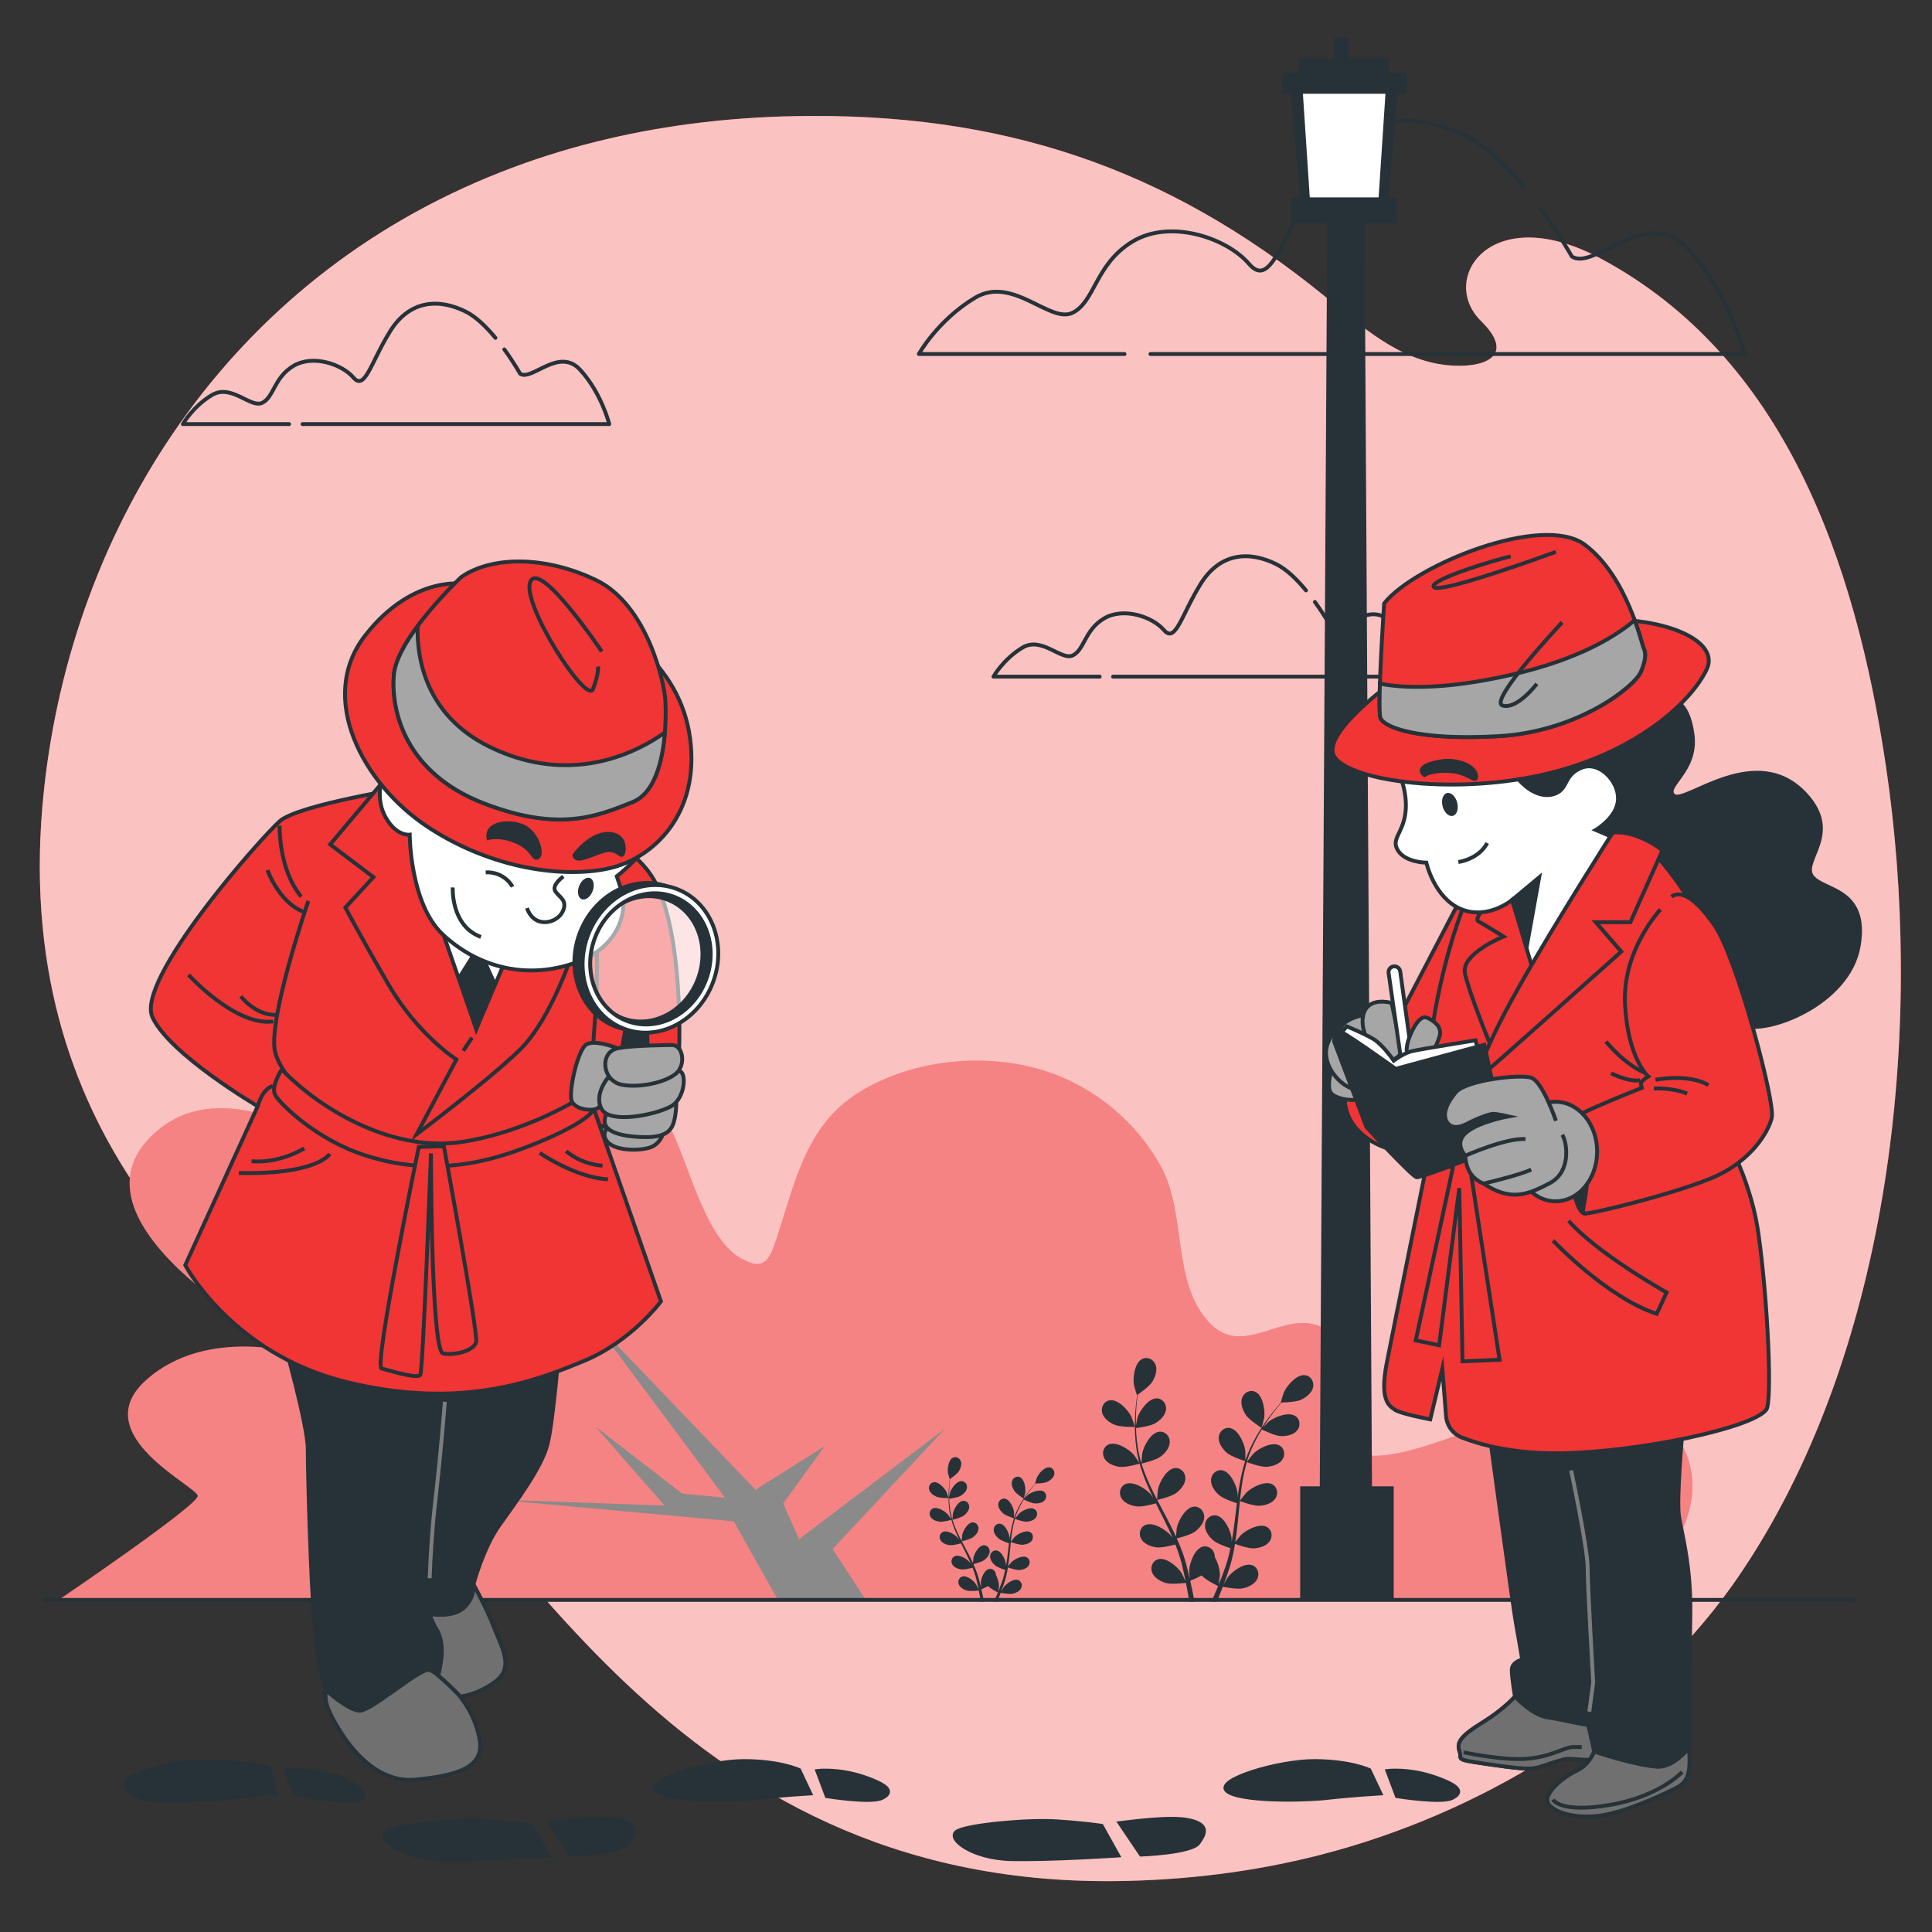 <?xml version="1.0" encoding="iso-8859-1"?>
<!-- Generator: Adobe Illustrator 27.3.1, SVG Export Plug-In . SVG Version: 6.00 Build 0)  -->
<svg version="1.1" xmlns="http://www.w3.org/2000/svg" xmlns:xlink="http://www.w3.org/1999/xlink" x="0px" y="0px"
	 viewBox="0 0 500 500" style="enable-background:new 0 0 500 500;" xml:space="preserve">
<rect x="0" y="0" width="500" height="500" fill="#333333" stroke="none"/>
<g id="Background_Simple">
	<g>
		<path style="fill:#F13434;" d="M453.674,402.277c-1.762,2.794-3.591,5.534-5.495,8.209c-25.368,35.6-66.675,59.349-106.485,69.554
			c-17.44,4.479-35.281,6.595-53.042,6.791c-116.491,1.238-156.72-96.763-193.566-122.721
			c-36.846-25.958-93.274-70.126-83.719-159.573c7.254-68.009,47.349-132.173,118.249-160c7.809-3.075,16-5.707,24.559-7.845
			c15.921-3.979,33.126-6.29,51.606-6.638c53.082-1.004,95.796,13.022,137.059,46.614c9.592,7.809,19.106,16.582,31.784,17.847
			c9.216,0.919,18.057-2.202,8.641-11.463c-11.067-10.885,2.563-31.372,30.982-16.152c47.463,25.421,65.888,78.08,73.827,131.344
			C497.818,263.625,490.165,344.417,453.674,402.277z"/>
		<path style="opacity:0.7;fill:#FFFFFF;" d="M453.674,402.277c-1.762,2.794-3.591,5.534-5.495,8.209
			c-25.368,35.6-66.675,59.349-106.485,69.554c-17.44,4.479-35.281,6.595-53.042,6.791
			c-116.491,1.238-156.72-96.763-193.566-122.721c-36.846-25.958-93.274-70.126-83.719-159.573
			c7.254-68.009,47.349-132.173,118.249-160c7.809-3.075,16-5.707,24.559-7.845c15.921-3.979,33.126-6.29,51.606-6.638
			c53.082-1.004,95.796,13.022,137.059,46.614c9.592,7.809,19.106,16.582,31.784,17.847c9.216,0.919,18.057-2.202,8.641-11.463
			c-11.067-10.885,2.563-31.372,30.982-16.152c47.463,25.421,65.888,78.08,73.827,131.344
			C497.818,263.625,490.165,344.417,453.674,402.277z"/>
	</g>
</g>
<g id="Bushes">
	<g>
		<path style="fill:#F13434;" d="M15.436,413.889c0,0,35.735-24.232,35.735-26.733c0-2.501-29.179-15.84-13.339-30.012
			c15.84-14.173,40.017-6.669,40.017-6.669s-65.027-33.347-37.516-57.524c27.511-24.177,80.033,30.846,80.033,30.846
			s-24.62-52.17,18.425-57.336c16.182-1.941,26.91,11.676,34.056,24.277c5.242,9.245,9.219,29.633,19.026,35.002
			c6.281,3.438,7.371,0.116,9.463-6.315c4.536-13.941,7.462-28.174,20.691-36.545c13.995-8.855,33.536-10.695,49.086-5.499
			c12.361,4.13,23.141,13.129,29.36,24.591c6.718,12.383,2.663,29.606,12.325,40.153c9.172,10.013,19.513-3.949,29.945,1.669
			c14.674,7.907-6.741,36.497,17.254,32.611c9.068-1.469,17.339-5.502,26.176-7.687c11.427-2.826,36.277-10.208,45.854,0.637
			c17.914,20.288-9.442,47.022-17.004,44.534H15.436z"/>
		<path style="opacity:0.39;fill:#FFFFFF;" d="M15.436,413.889c0,0,35.735-24.232,35.735-26.733c0-2.501-29.179-15.84-13.339-30.012
			c15.84-14.173,40.017-6.669,40.017-6.669s-65.027-33.347-37.516-57.524c27.511-24.177,80.033,30.846,80.033,30.846
			s-24.62-52.17,18.425-57.336c16.182-1.941,26.91,11.676,34.056,24.277c5.242,9.245,9.219,29.633,19.026,35.002
			c6.281,3.438,7.371,0.116,9.463-6.315c4.536-13.941,7.462-28.174,20.691-36.545c13.995-8.855,33.536-10.695,49.086-5.499
			c12.361,4.13,23.141,13.129,29.36,24.591c6.718,12.383,2.663,29.606,12.325,40.153c9.172,10.013,19.513-3.949,29.945,1.669
			c14.674,7.907-6.741,36.497,17.254,32.611c9.068-1.469,17.339-5.502,26.176-7.687c11.427-2.826,36.277-10.208,45.854,0.637
			c17.914,20.288-9.442,47.022-17.004,44.534H15.436z"/>
		<polygon style="fill:#8A8A8A;" points="189.887,393.724 201.233,413.888 223.968,413.888 215.487,400.892 244.67,369.66 
			206.783,398.332 202.687,389.116 213.439,374.268 195.519,385.532 153.299,341.501 187.603,387.58 176.575,386.556 
			154.048,369.148 171.967,389.628 128.448,388.092 		"/>
	</g>
</g>
<g id="Floor">
	<line style="fill:none;stroke:#263238;stroke-miterlimit:10;" x1="480.113" y1="414.051" x2="10.915" y2="414.051"/>
</g>
<g id="Clouds">
	<g>
		<path style="fill:none;stroke:#263238;stroke-linecap:round;stroke-linejoin:round;stroke-miterlimit:10;" d="M297.733,91.62
			h153.73c0,0-3.885-15.54-14.569-27.195c-10.684-11.655-24.281,5.827-30.109,1.942c0,0-3.14-5.606-7.91-12.186"/>
		<path style="fill:none;stroke:#263238;stroke-linecap:round;stroke-linejoin:round;stroke-miterlimit:10;" d="M394.409,48.397
			c-4.435-5.369-9.627-10.514-14.819-13.11c-13.598-6.799-28.166-5.827-37.879,9.713C332,60.54,329.086,75.109,323.258,68.31
			c-5.827-6.799-20.396-11.655-30.109-5.827c-9.712,5.827-9.712,15.54-15.54,18.454c-5.827,2.914-15.54-9.712-25.252-3.885
			S237.789,91.62,237.789,91.62h53.234"/>
	</g>
	<g>
		<path style="fill:none;stroke:#263238;stroke-linecap:round;stroke-linejoin:round;stroke-miterlimit:10;" d="M78.288,109.756
			h79.391c0,0-2.006-8.025-7.524-14.044c-5.517-6.019-12.54,3.009-15.549,1.003c0,0-1.621-2.895-4.085-6.293"/>
		<path style="fill:none;stroke:#263238;stroke-linecap:round;stroke-linejoin:round;stroke-miterlimit:10;" d="M128.214,87.435
			c-2.29-2.772-4.972-5.43-7.653-6.77c-7.022-3.511-14.546-3.009-19.562,5.016c-5.016,8.025-6.521,15.549-9.53,12.038
			c-3.01-3.511-10.533-6.019-15.549-3.009c-5.016,3.009-5.016,8.025-8.025,9.53c-3.009,1.505-8.025-5.016-13.041-2.006
			s-7.524,7.524-7.524,7.524h27.492"/>
	</g>
	<g>
		<path style="fill:none;stroke:#263238;stroke-linecap:round;stroke-linejoin:round;stroke-miterlimit:10;" d="M288.063,175.118
			h79.391c0,0-2.006-8.025-7.524-14.044c-5.518-6.019-12.54,3.009-15.549,1.003c0,0-1.621-2.895-4.085-6.293"/>
		<path style="fill:none;stroke:#263238;stroke-linecap:round;stroke-linejoin:round;stroke-miterlimit:10;" d="M337.99,152.797
			c-2.29-2.773-4.971-5.43-7.653-6.77c-7.022-3.511-14.546-3.009-19.562,5.016c-5.016,8.025-6.521,15.549-9.53,12.038
			c-3.009-3.511-10.533-6.019-15.549-3.009c-5.016,3.009-5.016,8.025-8.025,9.53c-3.009,1.505-8.025-5.016-13.041-2.006
			c-5.016,3.009-7.524,7.524-7.524,7.524h27.492"/>
	</g>
</g>
<g id="Lamp">
	<g>
		<polygon style="fill:#263238;" points="355.192,405.53 341.436,405.53 343.5,56.331 353.129,56.331 		"/>
		<polygon style="fill:#263238;" points="359.046,54.64 336.703,54.64 333.91,21.824 361.839,21.824 		"/>
		<polygon style="fill:#FFFFFF;" points="356.549,54.64 339.199,54.64 337.031,21.824 358.718,21.824 		"/>
		<rect x="331.721" y="18.799" style="fill:#263238;" width="32.469" height="5.472"/>
		<rect x="334.275" y="51.081" style="fill:#263238;" width="27.361" height="6.754"/>
		<rect x="336.099" y="15.151" style="fill:#263238;" width="23.348" height="3.648"/>
		<rect x="345.251" y="9.71" style="fill:#263238;" width="4.013" height="5.472"/>
		<rect x="336.484" y="384.66" style="fill:#263238;" width="24.21" height="29.39"/>
	</g>
</g>
<g id="Trees">
	<g>
		<path style="fill:#263238;" d="M288.398,368.707c1.54,0.672,5.304,0.587,5.307,0.587c0.039-0.001-0.809-2.465-0.881-2.614
			c-0.826-1.728-3.438-4.581-5.564-4.294c-1.531,0.207-2.383,1.74-2.037,3.181C285.576,367.04,287.087,368.134,288.398,368.707z"/>
		<path style="fill:#263238;" d="M289.697,379.612c1.597,0.233,4.957-0.741,5.224-0.82c0.531,1.881,1.227,3.768,2.038,5.639
			c0.462,1.07,0.961,2.133,1.474,3.193c-0.306-0.449-0.584-0.848-0.629-0.9c-1.253-1.449-4.526-3.511-6.5-2.672
			c-1.423,0.604-1.839,2.307-1.125,3.606c0.729,1.327,2.476,1.983,3.891,2.189c1.437,0.21,4.318-0.564,5.078-0.779
			c0.201,0.405,0.398,0.811,0.601,1.214c0.973,1.938,1.952,3.866,2.855,5.788c0.318,0.677,0.607,1.355,0.898,2.033
			c-0.273-0.399-0.506-0.732-0.547-0.779c-1.253-1.448-4.526-3.51-6.5-2.672c-1.423,0.604-1.839,2.307-1.125,3.606
			c0.73,1.327,2.475,1.983,3.891,2.189c1.371,0.2,4.037-0.49,4.941-0.741c0.277,0.703,0.557,1.407,0.794,2.1
			c0.151,0.478,0.33,0.927,0.455,1.414c0.134,0.481,0.267,0.956,0.398,1.428c0.22,0.916,0.452,1.86,0.644,2.76
			c0.138,0.625,0.259,1.222,0.382,1.824c-0.309-0.678-0.942-1.991-1.008-2.095c-1.019-1.622-3.942-4.155-6.021-3.626
			c-1.497,0.382-2.167,2.002-1.658,3.394c0.52,1.422,2.146,2.335,3.514,2.754c1.506,0.46,4.841,0.04,5.258-0.016
			c0.2,0.996,0.385,1.967,0.545,2.887c0.12,0.68,0.229,1.334,0.329,1.962h1.336c-0.126-0.699-0.264-1.43-0.416-2.196
			c-0.199-1.013-0.431-2.091-0.681-3.195c0.251-0.1,1.673-0.675,2.933-1.379c1.098,1.189,3.911,2.58,4.275,2.757
			c-0.383,0.941-0.764,1.853-1.138,2.708c-0.197,0.453-0.388,0.88-0.579,1.305h1.412c0.112-0.269,0.223-0.531,0.337-0.811
			c0.393-0.954,0.794-1.982,1.195-3.041c0.403,0.084,3.705,0.755,5.243,0.408c1.395-0.315,3.085-1.105,3.71-2.484
			c0.611-1.35,0.064-3.016-1.401-3.508c-2.033-0.683-5.137,1.626-6.274,3.167c-0.067,0.091-0.685,1.159-1.063,1.839
			c0.162-0.433,0.323-0.853,0.484-1.301c0.325-0.884,0.622-1.777,0.946-2.735c0.14-0.469,0.282-0.942,0.425-1.42
			c0.152-0.471,0.252-0.988,0.382-1.486c0.277-1.161,0.5-2.351,0.699-3.555c0.775,0.282,3.542,1.245,4.976,1.144
			c1.427-0.1,3.217-0.624,4.043-1.893c0.809-1.242,0.52-2.972-0.853-3.68c-1.906-0.983-5.324,0.829-6.682,2.181
			c-0.085,0.084-0.95,1.163-1.413,1.765c0.114-0.724,0.231-1.447,0.322-2.184c0.264-2.127,0.465-4.288,0.675-6.442
			c0.064-0.66,0.136-1.317,0.205-1.975c0.275,0.104,3.539,1.319,5.145,1.206c1.427-0.1,3.217-0.624,4.043-1.893
			c0.809-1.242,0.521-2.972-0.853-3.68c-1.906-0.983-5.324,0.829-6.681,2.18c-0.102,0.102-1.345,1.656-1.642,2.067
			c0.153-1.449,0.319-2.891,0.541-4.307c0.302-1.953,0.708-3.853,1.236-5.664c0.128,0.049,3.529,1.332,5.174,1.217
			c1.427-0.1,3.217-0.625,4.044-1.893c0.809-1.242,0.521-2.971-0.853-3.68c-1.907-0.983-5.324,0.829-6.681,2.18
			c-0.106,0.106-1.442,1.779-1.663,2.1c0.032-0.107,0.053-0.223,0.086-0.33c0.589-1.927,1.401-3.719,2.244-5.36
			c0.488-0.954,1.008-1.84,1.533-2.689c0.609,0.304,3.408,1.663,4.899,1.723c1.43,0.057,3.266-0.268,4.227-1.438
			c0.941-1.146,0.844-2.896-0.443-3.751c-1.787-1.187-5.383,0.24-6.881,1.433c-0.081,0.065-0.836,0.817-1.378,1.372
			c0.243-0.38,0.486-0.777,0.726-1.136c0.897-1.351,1.802-2.533,2.612-3.574c0.465-0.588,0.897-1.11,1.307-1.595
			c0.753-0.013,3.788-0.105,5.115-0.728c1.294-0.608,2.776-1.742,3.089-3.224c0.306-1.451-0.586-2.96-2.122-3.125
			c-2.132-0.23-4.667,2.693-5.446,4.443c-0.067,0.151-0.849,2.637-0.81,2.637c0,0,0.037,0,0.046-0.001
			c-0.404,0.458-0.831,0.954-1.287,1.506c-0.834,1.025-1.767,2.19-2.697,3.527c-0.933,1.334-1.909,2.809-2.797,4.456
			c-0.892,1.65-1.746,3.43-2.389,5.379c-0.007,0.022-0.012,0.046-0.019,0.068c0.011-0.628-0.017-2.386-0.034-2.521
			c-0.246-1.899-1.838-5.425-3.948-5.815c-1.519-0.28-2.806,0.91-2.927,2.388c-0.123,1.509,0.971,3.019,2.038,3.973
			c1.203,1.075,4.543,2.116,4.809,2.198c-0.595,1.861-1.055,3.819-1.411,5.827c-0.205,1.148-0.375,2.31-0.532,3.477
			c-0.008-0.544-0.019-1.03-0.028-1.097c-0.246-1.9-1.838-5.425-3.948-5.815c-1.52-0.281-2.806,0.91-2.927,2.387
			c-0.124,1.509,0.97,3.02,2.037,3.973c1.083,0.967,3.912,1.912,4.664,2.152c-0.055,0.448-0.115,0.896-0.169,1.344
			c-0.257,2.153-0.504,4.302-0.812,6.402c-0.108,0.74-0.241,1.465-0.372,2.191c-0.008-0.482-0.018-0.889-0.026-0.951
			c-0.246-1.9-1.838-5.425-3.947-5.815c-1.52-0.281-2.807,0.91-2.928,2.388c-0.124,1.509,0.971,3.02,2.038,3.972
			c1.033,0.923,3.637,1.818,4.529,2.108c-0.156,0.74-0.312,1.48-0.497,2.19c-0.138,0.482-0.236,0.954-0.401,1.431
			c-0.153,0.474-0.305,0.945-0.455,1.41c-0.323,0.886-0.649,1.802-0.985,2.658c-0.229,0.597-0.459,1.162-0.688,1.732
			c0.116-0.736,0.313-2.181,0.316-2.303c0.029-1.272-0.422-3.341-1.322-4.795c0.005-0.188-0.005-0.375-0.035-0.561
			c-0.235-1.464-1.611-2.551-3.104-2.153c-2.073,0.552-3.387,4.19-3.485,6.103c-0.006,0.113,0.068,1.344,0.127,2.12
			c-0.105-0.451-0.2-0.89-0.314-1.353c-0.217-0.917-0.462-1.825-0.72-2.804c-0.142-0.468-0.285-0.94-0.429-1.418
			c-0.133-0.476-0.334-0.963-0.501-1.449c-0.41-1.121-0.88-2.237-1.378-3.351c0.803-0.192,3.642-0.916,4.781-1.791
			c1.135-0.871,2.339-2.296,2.328-3.81c-0.011-1.483-1.205-2.766-2.741-2.599c-2.132,0.231-3.983,3.629-4.37,5.505
			c-0.024,0.117-0.15,1.494-0.205,2.252c-0.304-0.667-0.605-1.334-0.936-1.999c-0.953-1.92-1.977-3.833-2.991-5.746
			c-0.311-0.586-0.613-1.173-0.919-1.76c0.286-0.066,3.68-0.853,4.957-1.833c1.135-0.871,2.339-2.296,2.328-3.81
			c-0.011-1.482-1.205-2.766-2.741-2.599c-2.133,0.232-3.983,3.628-4.37,5.504c-0.029,0.141-0.208,2.123-0.229,2.629
			c-0.672-1.293-1.329-2.587-1.925-3.89c-0.825-1.796-1.535-3.604-2.094-5.406c0.134-0.03,3.678-0.836,4.987-1.84
			c1.135-0.871,2.339-2.296,2.328-3.81c-0.01-1.483-1.205-2.766-2.741-2.599c-2.132,0.231-3.983,3.629-4.37,5.504
			c-0.03,0.147-0.222,2.28-0.229,2.668c-0.033-0.107-0.079-0.214-0.111-0.322c-0.571-1.932-0.883-3.875-1.085-5.709
			c-0.12-1.065-0.174-2.09-0.205-3.088c0.676-0.082,3.76-0.493,5.036-1.266c1.224-0.741,2.577-2.025,2.732-3.531
			c0.152-1.475-0.894-2.882-2.439-2.884c-2.145-0.004-4.357,3.169-4.948,4.991c-0.032,0.099-0.247,1.142-0.393,1.905
			c-0.007-0.451-0.023-0.916-0.021-1.348c0.003-1.622,0.105-3.107,0.207-4.422c0.064-0.747,0.136-1.421,0.211-2.051
			c0.621-0.427,3.101-2.178,3.864-3.43c0.745-1.222,1.354-2.984,0.798-4.393c-0.544-1.379-2.121-2.145-3.494-1.436
			c-1.906,0.985-2.407,4.821-2.092,6.71c0.028,0.163,0.747,2.667,0.78,2.646c0,0,0.03-0.021,0.037-0.026
			c-0.084,0.605-0.167,1.255-0.243,1.966c-0.131,1.315-0.266,2.802-0.304,4.43c-0.042,1.627-0.043,3.396,0.125,5.26
			c0.166,1.868,0.435,3.824,0.974,5.804c0.006,0.022,0.015,0.045,0.022,0.067c-0.337-0.53-1.331-1.981-1.42-2.084
			c-1.253-1.449-4.526-3.51-6.5-2.672c-1.422,0.604-1.839,2.307-1.125,3.606C286.536,378.75,288.282,379.406,289.697,379.612z"/>
		<path style="fill:#263238;" d="M326.479,369.535c0.033,0.021,0.685-2.502,0.708-2.666c0.264-1.897-0.341-5.718-2.272-6.651
			c-1.391-0.672-2.947,0.136-3.454,1.53c-0.518,1.422,0.138,3.168,0.916,4.369C323.289,367.528,326.477,369.533,326.479,369.535z"/>
	</g>
	<g>
		<path style="fill:#263238;" d="M242.337,387.342c0.913,0.399,3.146,0.348,3.147,0.348c0.023-0.001-0.48-1.462-0.522-1.55
			c-0.49-1.025-2.039-2.717-3.299-2.547c-0.908,0.123-1.413,1.032-1.208,1.887C240.664,386.353,241.56,387.002,242.337,387.342z"/>
		<path style="fill:#263238;" d="M243.108,393.809c0.947,0.138,2.939-0.44,3.098-0.486c0.315,1.115,0.728,2.234,1.208,3.344
			c0.274,0.635,0.57,1.265,0.874,1.894c-0.182-0.266-0.346-0.503-0.373-0.534c-0.743-0.859-2.684-2.082-3.855-1.585
			c-0.844,0.358-1.091,1.368-0.667,2.138c0.432,0.787,1.468,1.176,2.307,1.298c0.852,0.124,2.56-0.334,3.011-0.462
			c0.119,0.24,0.236,0.481,0.356,0.72c0.577,1.149,1.158,2.293,1.693,3.432c0.189,0.401,0.36,0.804,0.533,1.206
			c-0.162-0.236-0.3-0.434-0.324-0.462c-0.743-0.859-2.684-2.082-3.855-1.585c-0.844,0.358-1.091,1.368-0.667,2.139
			c0.433,0.787,1.468,1.176,2.308,1.298c0.813,0.119,2.394-0.29,2.93-0.439c0.165,0.417,0.33,0.834,0.471,1.246
			c0.09,0.283,0.196,0.549,0.27,0.839c0.08,0.285,0.158,0.567,0.236,0.846c0.13,0.543,0.268,1.103,0.382,1.637
			c0.082,0.37,0.153,0.725,0.226,1.082c-0.183-0.402-0.559-1.181-0.598-1.243c-0.604-0.962-2.338-2.464-3.57-2.15
			c-0.888,0.226-1.285,1.187-0.983,2.013c0.308,0.843,1.273,1.385,2.084,1.633c0.893,0.273,2.871,0.024,3.118-0.009
			c0.118,0.591,0.228,1.167,0.323,1.712c0.071,0.404,0.136,0.791,0.195,1.164h0.792c-0.075-0.415-0.156-0.848-0.247-1.302
			c-0.118-0.6-0.256-1.24-0.404-1.895c0.149-0.059,0.992-0.4,1.74-0.818c0.651,0.705,2.319,1.53,2.535,1.635
			c-0.227,0.558-0.453,1.099-0.675,1.606c-0.117,0.269-0.23,0.522-0.343,0.774h0.838c0.067-0.159,0.132-0.315,0.2-0.481
			c0.233-0.566,0.471-1.175,0.709-1.803c0.239,0.05,2.197,0.448,3.109,0.242c0.827-0.187,1.83-0.655,2.2-1.473
			c0.363-0.801,0.038-1.789-0.831-2.08c-1.206-0.405-3.046,0.964-3.72,1.878c-0.04,0.054-0.406,0.687-0.631,1.09
			c0.096-0.257,0.192-0.506,0.287-0.772c0.193-0.524,0.369-1.054,0.561-1.622c0.083-0.278,0.167-0.559,0.252-0.842
			c0.09-0.279,0.15-0.586,0.227-0.881c0.164-0.689,0.297-1.394,0.414-2.108c0.46,0.167,2.101,0.738,2.951,0.678
			c0.846-0.059,1.908-0.37,2.398-1.123c0.48-0.737,0.309-1.762-0.506-2.182c-1.13-0.583-3.157,0.492-3.962,1.293
			c-0.05,0.05-0.563,0.69-0.838,1.047c0.067-0.43,0.137-0.858,0.191-1.295c0.157-1.261,0.276-2.543,0.401-3.82
			c0.038-0.391,0.08-0.781,0.121-1.171c0.163,0.061,2.099,0.782,3.051,0.715c0.846-0.059,1.908-0.37,2.398-1.123
			c0.48-0.737,0.309-1.762-0.506-2.182c-1.13-0.583-3.157,0.492-3.962,1.293c-0.06,0.06-0.797,0.982-0.974,1.226
			c0.091-0.859,0.189-1.715,0.321-2.554c0.179-1.158,0.42-2.285,0.733-3.359c0.076,0.029,2.093,0.79,3.068,0.722
			c0.846-0.059,1.908-0.37,2.398-1.123c0.48-0.737,0.309-1.762-0.506-2.182c-1.131-0.583-3.157,0.492-3.962,1.293
			c-0.063,0.063-0.855,1.055-0.986,1.245c0.019-0.064,0.031-0.132,0.051-0.195c0.349-1.143,0.831-2.206,1.331-3.179
			c0.289-0.566,0.598-1.091,0.909-1.595c0.361,0.18,2.021,0.986,2.905,1.022c0.848,0.034,1.937-0.159,2.507-0.853
			c0.558-0.68,0.5-1.718-0.263-2.225c-1.06-0.704-3.192,0.142-4.08,0.85c-0.048,0.038-0.496,0.484-0.817,0.813
			c0.144-0.225,0.288-0.461,0.43-0.673c0.532-0.801,1.069-1.502,1.549-2.119c0.276-0.349,0.532-0.658,0.775-0.946
			c0.446-0.008,2.246-0.062,3.033-0.432c0.768-0.361,1.646-1.033,1.832-1.912c0.182-0.86-0.348-1.755-1.259-1.853
			c-1.265-0.136-2.768,1.597-3.23,2.634c-0.04,0.09-0.503,1.564-0.48,1.564c0,0,0.022,0,0.027,0
			c-0.24,0.272-0.493,0.566-0.763,0.893c-0.495,0.608-1.048,1.299-1.599,2.092c-0.553,0.791-1.132,1.666-1.659,2.642
			c-0.529,0.978-1.035,2.034-1.417,3.19c-0.004,0.013-0.007,0.027-0.011,0.04c0.007-0.373-0.01-1.415-0.02-1.495
			c-0.146-1.126-1.09-3.217-2.341-3.449c-0.901-0.166-1.664,0.54-1.736,1.416c-0.073,0.895,0.576,1.791,1.208,2.356
			c0.714,0.637,2.694,1.255,2.852,1.303c-0.353,1.104-0.625,2.265-0.837,3.455c-0.121,0.681-0.223,1.37-0.315,2.062
			c-0.005-0.322-0.011-0.611-0.017-0.651c-0.146-1.127-1.09-3.217-2.341-3.448c-0.901-0.167-1.664,0.539-1.736,1.416
			c-0.073,0.895,0.576,1.791,1.208,2.356c0.642,0.573,2.32,1.134,2.766,1.276c-0.033,0.266-0.068,0.531-0.1,0.797
			c-0.153,1.276-0.299,2.551-0.482,3.797c-0.064,0.439-0.143,0.869-0.221,1.299c-0.005-0.286-0.011-0.527-0.015-0.564
			c-0.146-1.127-1.09-3.217-2.341-3.448c-0.901-0.167-1.665,0.539-1.736,1.416c-0.073,0.895,0.576,1.791,1.208,2.356
			c0.613,0.547,2.157,1.078,2.686,1.25c-0.093,0.439-0.185,0.878-0.295,1.299c-0.081,0.286-0.14,0.566-0.238,0.849
			c-0.091,0.281-0.181,0.56-0.27,0.836c-0.191,0.525-0.385,1.068-0.584,1.576c-0.136,0.354-0.272,0.689-0.408,1.027
			c0.069-0.436,0.185-1.293,0.187-1.366c0.017-0.754-0.251-1.981-0.784-2.843c0.003-0.111-0.003-0.222-0.021-0.333
			c-0.139-0.868-0.955-1.513-1.841-1.277c-1.229,0.327-2.009,2.485-2.067,3.619c-0.003,0.067,0.04,0.797,0.076,1.257
			c-0.062-0.267-0.119-0.528-0.186-0.802c-0.129-0.544-0.274-1.082-0.427-1.663c-0.084-0.277-0.169-0.558-0.254-0.841
			c-0.079-0.282-0.198-0.571-0.297-0.86c-0.243-0.665-0.522-1.327-0.817-1.987c0.476-0.114,2.16-0.543,2.836-1.062
			c0.673-0.516,1.387-1.362,1.381-2.259c-0.006-0.879-0.715-1.64-1.626-1.541c-1.265,0.137-2.362,2.152-2.592,3.264
			c-0.014,0.069-0.089,0.886-0.122,1.335c-0.181-0.395-0.359-0.791-0.555-1.186c-0.565-1.138-1.172-2.273-1.774-3.407
			c-0.184-0.348-0.364-0.696-0.545-1.044c0.17-0.039,2.182-0.506,2.939-1.087c0.673-0.516,1.387-1.361,1.38-2.259
			c-0.006-0.879-0.715-1.64-1.626-1.541c-1.265,0.137-2.362,2.152-2.592,3.264c-0.017,0.084-0.123,1.259-0.136,1.559
			c-0.398-0.767-0.788-1.534-1.142-2.307c-0.489-1.065-0.91-2.137-1.242-3.206c0.079-0.018,2.181-0.496,2.957-1.091
			c0.673-0.516,1.387-1.361,1.38-2.259c-0.006-0.879-0.714-1.64-1.626-1.541c-1.264,0.137-2.362,2.152-2.591,3.264
			c-0.018,0.087-0.132,1.352-0.136,1.582c-0.02-0.063-0.047-0.127-0.066-0.191c-0.339-1.146-0.524-2.298-0.643-3.386
			c-0.071-0.632-0.103-1.239-0.122-1.831c0.401-0.049,2.229-0.292,2.987-0.751c0.726-0.44,1.528-1.201,1.62-2.094
			c0.09-0.875-0.53-1.709-1.447-1.71c-1.272-0.003-2.584,1.879-2.934,2.96c-0.019,0.059-0.147,0.677-0.233,1.129
			c-0.004-0.267-0.014-0.543-0.012-0.799c0.002-0.962,0.063-1.843,0.123-2.622c0.038-0.443,0.081-0.843,0.125-1.216
			c0.368-0.253,1.839-1.292,2.292-2.034c0.442-0.724,0.803-1.77,0.473-2.605c-0.323-0.818-1.258-1.272-2.072-0.852
			c-1.13,0.584-1.427,2.859-1.241,3.979c0.016,0.097,0.443,1.582,0.463,1.569c0,0,0.018-0.012,0.022-0.015
			c-0.05,0.359-0.099,0.744-0.144,1.166c-0.078,0.78-0.158,1.661-0.18,2.627c-0.025,0.965-0.025,2.014,0.074,3.119
			c0.098,1.108,0.258,2.268,0.578,3.442c0.004,0.013,0.009,0.027,0.013,0.04c-0.2-0.315-0.789-1.175-0.842-1.236
			c-0.743-0.859-2.684-2.082-3.855-1.585c-0.844,0.358-1.091,1.368-0.667,2.139C241.233,393.297,242.268,393.686,243.108,393.809z"
			/>
		<path style="fill:#263238;" d="M264.92,387.833c0.02,0.012,0.406-1.484,0.42-1.581c0.156-1.125-0.202-3.391-1.348-3.944
			c-0.825-0.399-1.747,0.081-2.048,0.907c-0.307,0.844,0.082,1.879,0.543,2.591C263.029,386.642,264.919,387.832,264.92,387.833z"/>
	</g>
</g>
<g id="Footprints">
	<g>
		<g>
			<path style="fill:#263238;stroke:#263238;stroke-miterlimit:10;" d="M69.685,457.393c0,0-14.469-2.793-24.25-0.931
				c-9.782,1.862-15.08,4.422-12.023,6.982c3.057,2.56,6.725,3.026,19.359,2.327c12.634-0.698,15.284-1.862,16.914-1.629
				c1.63,0.233,1.63,0.233,1.63,0.233L69.685,457.393z"/>
			<path style="fill:#263238;stroke:#263238;stroke-miterlimit:10;" d="M73.964,457.859l2.038,6.284c0,0,9.782,2.095,15.08,1.862
				c5.298-0.233,2.445-3.259-1.426-5.353C85.783,458.557,73.964,457.859,73.964,457.859z"/>
			<path style="fill:#263238;stroke:#263238;stroke-miterlimit:10;" d="M137.544,472.522c0,0-4.279-0.698-11.819-1.164
				c-7.54-0.466-22.416,0.931-25.473,2.56c-3.057,1.629,3.464,6.982,13.857,7.215c10.393,0.233,27.714-0.931,27.714-0.931
				L137.544,472.522z"/>
			<path style="fill:#263238;stroke:#263238;stroke-miterlimit:10;" d="M142.231,471.823l5.502,8.146c0,0,13.042-0.466,14.876-3.026
				c1.834-2.56,2.649-4.655-2.242-5.819C155.477,469.961,144.473,471.591,142.231,471.823z"/>
			<path style="fill:#263238;stroke:#263238;stroke-miterlimit:10;" d="M206.83,458.091l2.853,6.051c0,0-7.744,0.465-13.857,1.164
				c-6.113,0.698-22.824,0.931-25.88-1.862c-3.057-2.793,13.246-7.681,22.62-7.681C201.939,455.764,206.83,458.091,206.83,458.091z"
				/>
			<path style="fill:#263238;stroke:#263238;stroke-miterlimit:10;" d="M211.517,458.324l2.445,6.517c0,0,11.412,1.862,14.265,0.466
				c2.853-1.397,2.242-3.026-4.483-5.353C217.019,457.626,211.517,458.324,211.517,458.324z"/>
		</g>
		<g>
			<path style="fill:#263238;stroke:#263238;stroke-miterlimit:10;" d="M285.1,472.522c0,0-4.279-0.698-11.819-1.164
				c-7.54-0.466-22.416,0.931-25.473,2.56c-3.057,1.629,3.464,6.982,13.857,7.215c10.393,0.233,27.714-0.931,27.714-0.931
				L285.1,472.522z"/>
			<path style="fill:#263238;stroke:#263238;stroke-miterlimit:10;" d="M289.787,471.823l5.502,8.146c0,0,13.042-0.466,14.876-3.026
				c1.834-2.56,2.649-4.655-2.242-5.819C303.033,469.961,292.028,471.591,289.787,471.823z"/>
			<path style="fill:#263238;stroke:#263238;stroke-miterlimit:10;" d="M354.386,458.091l2.853,6.051c0,0-7.744,0.465-13.857,1.164
				c-6.114,0.698-22.824,0.931-25.88-1.862c-3.057-2.793,13.246-7.681,22.62-7.681C349.495,455.764,354.386,458.091,354.386,458.091
				z"/>
			<path style="fill:#263238;stroke:#263238;stroke-miterlimit:10;" d="M359.073,458.324l2.445,6.517c0,0,11.412,1.862,14.265,0.466
				c2.853-1.397,2.242-3.026-4.483-5.353C364.575,457.626,359.073,458.324,359.073,458.324z"/>
		</g>
	</g>
</g>
<g id="Character_2">
	<g>
		<path style="fill:#263238;stroke:#263238;stroke-miterlimit:10;" d="M432.448,181.106c0,0,4.401-0.339,5.586,9.141
			c1.185,9.48-7.718,13.319-4.84,15.689c2.878,2.37,21.469-14.427,34.295-0.115c8.939,9.975-1.185,16.759,1.354,20.821
			c2.539,4.063,14.727,2.878,12.188,18.113c-2.539,15.235-24.207,23.191-30.132,20.483c-5.925-2.709-16.42-28.947-24.376-35.887
			c-7.956-6.941-16.082-10.326-19.467-12.696c-3.386-2.37-17.097-10.834-18.452-14.389c-1.354-3.555,3.216-4.571,6.602-4.571
			c3.386,0,23.191-4.401,29.962-11.68C431.94,178.736,432.448,181.106,432.448,181.106z"/>
		<path style="fill:#F13434;stroke:#263238;stroke-miterlimit:10;" d="M378.405,231.849l-18.366,35.256
			c0,0-11.643,9.839-11.971,16.89c-0.328,7.051,6.395,12.791,14.103,13.939c7.707,1.148,14.595-4.592,16.07-6.395
			c1.476-1.804,4.1-51.163,6.887-56.902C387.916,228.898,380.701,228.734,378.405,231.849z"/>
		<g>
			<path style="fill:#263238;stroke:#263238;stroke-miterlimit:10;" d="M385.197,369.002c0,0,6.465,47.549,7.091,50.886
				c0.626,3.337,1.668,9.593,1.668,9.593s-2.711,0.626-2.711,2.711c0,2.085,0.834,6.882,0.834,6.882s-2.92,3.337-8.342,6.674
				c-5.422,3.337-6.871,5.109-6.036,7.403c0.834,2.294-1.668,2.085,6.882,3.337c14.819,2.169,11.447,1.189,20.009-1.147
				c2.294-0.626,7.925,1.043,9.802-0.834c1.877-1.877,1.668-9.593,1.251-15.224c-0.417-5.631-1.043-11.053-0.834-17.935
				c0.208-6.882-2.92-46.923-2.92-46.923L385.197,369.002z"/>
			<g>
				<path style="fill:#707070;stroke:#263238;stroke-miterlimit:10;" d="M404.592,455.341c2.294-0.626,7.925,1.043,9.802-0.834
					c1.081-1.081,1.468-4.102,1.524-7.544c-4.77-0.081-12.186-2.104-15.38-2.503c-3.927-0.491-8.459-5.386-8.459-5.386
					s-2.92,3.337-8.342,6.674c-5.422,3.337-6.871,5.109-6.036,7.403c0.834,2.294-1.668,2.085,6.882,3.337
					C399.402,458.656,396.029,457.676,404.592,455.341z"/>
				<path style="fill:none;stroke:#263238;stroke-miterlimit:10;" d="M378.813,453.502c0,0,10.177,2.2,16.503,1.65
					c6.326-0.55,9.627-3.026,11.827-3.026c2.2,0,2.2,0,2.2,0"/>
			</g>
			<path style="fill:#263238;stroke:#263238;stroke-miterlimit:10;" d="M404.719,372.042c0,0,3.16,13.319,5.192,23.027
				c2.032,9.707,2.409,40.309,2.409,40.309s-1.924,9.201-1.473,10.555c0.452,1.355,1.718,7.364,1.718,7.364s-1.227,3.44-4.418,4.913
				c-3.98,1.837-8.846,6.248-7.492,8.505c1.354,2.258,6.773,4.064,13.545,3.161c6.772-0.903,17.834-6.177,19.866-7.306
				c2.032-1.129,3.386-2.709,3.161-7.901c-0.226-5.192,0-23.478,0.226-36.572c0.226-13.094-2.258-21.221-2.935-25.736
				c-0.677-4.515,0.903-21.898,0.903-21.898L404.719,372.042z"/>
			<g>
				<path style="fill:#707070;stroke:#263238;stroke-miterlimit:10;" d="M414.201,469.875c6.772-0.903,17.834-6.177,19.866-7.306
					c2.032-1.129,3.386-2.709,3.161-7.901c-0.026-0.592-0.045-1.362-0.06-2.267c-2.249,2.55-5.293,5.072-8.401,4.823
					c-6.137-0.491-16.201-3.927-16.201-3.927s-1.227,3.44-4.418,4.913c-3.98,1.837-8.846,6.248-7.492,8.505
					C402.01,468.972,407.428,470.778,414.201,469.875z"/>
				<path style="fill:none;stroke:#263238;stroke-miterlimit:10;" d="M401.917,465.742c0,0,1.788,3.576,14.715,1.375
					c12.927-2.2,18.703-8.527,18.703-8.527"/>
			</g>
			<path style="fill:none;stroke:#7D7D7D;stroke-miterlimit:10;" d="M406.61,380.545c0,0,4.276,20.096,4.276,25.227
				c0,5.131,1.435,29.606,1.435,29.606l-1.007,7.592"/>
		</g>
		<g>
			<path style="fill:#F13434;stroke:#263238;stroke-miterlimit:10;" d="M370.151,296.845c0,0-10.243,50.573-11.262,55.891
				c-1.877,9.802,0.626,11.053,2.085,12.096c1.46,1.043,9.176,2.503,9.176,2.503l3.128-13.139l0.957,12.288
				c0.194,2.49,1.793,4.641,4.118,5.553c4.626,1.814,13.418,4.326,26.207,4.057c19.812-0.417,48.8-6.465,52.554-11.262
				c1.569-2.005,0.417-28.571-2.085-45.881c-2.503-17.309-12.304-31.491-12.304-31.491l-71.323,2.711L370.151,296.845z"/>
			<path style="fill:none;stroke:#263238;stroke-miterlimit:10;" d="M401.93,321.067c0,0,13.84,14.692,26.828,18.95l2.555-5.536
				c0,0-17.886-10.007-25.338-18.524"/>
		</g>
		<path style="fill:#F13434;stroke:#263238;stroke-miterlimit:10;" d="M423.539,301.015c11.635-2.946,18.986-6.507,22.313-8.35
			c-1.8-3.284-3.126-5.206-3.126-5.206l-71.323,2.711l-1.251,6.673c0,0-0.297,1.159-0.804,3.139l6.643,2.284l-9.593,44.629
			l6.048,1.251l5.214-40.667l0.834,44.838l9.593-0.417l-7.385-48.063C380.701,303.838,407.064,305.186,423.539,301.015z"/>
		<path style="fill:#A6A6A6;stroke:#263238;stroke-miterlimit:10;" d="M344.926,275.691c0,0-1.973,5.701-0.329,7.346
			s6.578,2.083,8.223,1.206s1.425-3.728,0-4.276C351.395,279.419,344.926,275.691,344.926,275.691z"/>
		<path style="fill:#F13434;stroke:#263238;stroke-miterlimit:10;" d="M428.092,220.862c0,0,12.627,13.119,16.726,29.353
			c4.099,16.234,2.952,33.616-0.164,38.7c-3.116,5.083-21.482,8.035-40.012,10.167c-18.53,2.132-31.157-0.164-32.469-1.312
			c-1.312-1.148-2.788-7.051-2.46-21.154c0.328-14.103,6.067-36.568,10.823-45.915s21.81-13.119,30.337-13.283
			C419.401,217.255,428.092,220.862,428.092,220.862z"/>
		<path style="fill:#F13434;stroke:#263238;stroke-miterlimit:10;" d="M387.419,231.89c0,0-6.602,5.586-4.74,6.602
			c1.862,1.016,6.433,3.893,6.433,3.893s-11.003,4.401-9.988,9.48c1.016,5.078,7.279,20.314,7.279,20.314l14.389-27.254
			c0,0-7.787-15.404-9.649-14.897C389.281,230.536,387.419,231.89,387.419,231.89z"/>
		<g>
			<path style="fill:#FFFFFF;stroke:#263238;stroke-miterlimit:10;" d="M362.027,200.065c0,0,2.37,4.909,1.693,10.326
				c-0.677,5.417-3.893,6.771-1.862,9.818c2.031,3.047,7.279,3.047,7.279,3.047s2.031,9.141,8.972,12.019
				c6.94,2.878,13.204-2.37,13.204-2.37s4.262,14.124,4.939,16.494c0.677,2.37,2.34-3.798,3.356-4.813
				c1.016-1.016,18.113-27.762,18.113-27.762l-4.74-2.031c0,0,5.586-3.216,5.756-7.956c0.169-4.74-4.909-9.988-9.48-8.125
				c-4.571,1.862-3.386,5.248-6.602,6.602c-3.216,1.354-6.602-0.508-8.803-2.709c-2.201-2.201-3.724-4.401-3.724-4.401
				S369.475,203.451,362.027,200.065z"/>
			<polygon style="fill:#263238;stroke:#263238;stroke-miterlimit:10;" points="391.313,232.905 398.339,227.053 395.202,244.505 
							"/>
			<path style="fill:none;stroke:#263238;stroke-miterlimit:10;" d="M377.432,223.087c0,0,5.248-0.677,7.448-4.909"/>
			<path style="fill:#263238;" d="M377.114,207.697c0.426,1.628-0.071,3.169-1.111,3.441c-1.04,0.272-2.229-0.826-2.655-2.454
				c-0.426-1.628,0.071-3.168,1.111-3.441C375.499,204.971,376.688,206.069,377.114,207.697z"/>
		</g>
		<path style="fill:#F13434;stroke:#263238;stroke-miterlimit:10;" d="M361.961,175.33c0,0-19.64,13.795-16.835,20.108
			c2.806,6.313,29.46,10.522,53.777,5.144c24.317-5.378,38.813-18.939,42.788-27.356c3.975-8.417-14.804-14.596-31.331-12.392
			C385.81,164.107,361.961,175.33,361.961,175.33z"/>
		<g>
			<path style="fill:#F13434;stroke:#263238;stroke-miterlimit:10;" d="M358.22,156.157c0,0-1.871,27.356-0.935,29.694
				c0.935,2.338,9.586,5.845,30.396,4.676c20.809-1.169,35.306-12.86,36.942-16.601c1.637-3.741,1.169-5.378,0.701-6.313
				c-0.468-0.935-4.209-18.471-15.198-26.655C399.137,132.776,365.935,146.337,358.22,156.157z"/>
			<path style="fill:none;stroke:#263238;stroke-miterlimit:10;" d="M402.644,142.83c0,0-29.928,10.989-31.565,9.119
				c-1.637-1.87,17.302-7.482,19.874-7.95"/>
			<path style="fill:#A6A6A6;stroke:#263238;stroke-miterlimit:10;" d="M387.68,190.527c20.809-1.169,35.306-12.86,36.942-16.601
				c1.637-3.741,1.169-5.378,0.701-6.313c-0.182-0.364-0.863-3.247-2.271-7.109c-5.009,4.264-14.598,10.18-31.866,14.123
				c-17.575,4.013-28.267,3.439-34.07,2.303c-0.144,4.481-0.149,8.13,0.167,8.92C358.22,188.189,366.871,191.696,387.68,190.527z"/>
			<path style="fill:none;stroke:#263238;stroke-miterlimit:10;" d="M404.281,161.067c0,0-19.173,20.342-15.432,21.511
				c3.741,1.169,8.885-5.611,8.885-5.611"/>
		</g>
		<path style="fill:#263238;stroke:#263238;stroke-miterlimit:10;" d="M368.629,200.573c0,0,1.862-1.354,6.771-1.016
			c4.909,0.339,6.771,3.555,6.602,1.185c-0.169-2.37-4.74-4.401-8.972-3.724C368.798,197.695,366.767,199.049,368.629,200.573z"/>
		<path style="fill:#F13434;stroke:#263238;stroke-miterlimit:10;" d="M417.382,215.47c0,0-14.727,23.022-24.376,40.119
			c-9.649,17.097-11.003,23.699-10.495,23.53c0.508-0.169,37.072-32.84,37.072-32.84l-6.602-7.618h8.972l8.295-18.621
			C430.247,220.04,423.645,214.792,417.382,215.47z"/>
		<path style="fill:none;stroke:#263238;stroke-miterlimit:10;" d="M415.629,269.565c0,0,6.067,7.543,12.135,8.691"/>
		<path style="fill:none;stroke:#263238;stroke-miterlimit:10;" d="M416.941,277.764c0,0,4.427,2.296,7.543,1.804"/>
		<path style="fill:#263238;stroke:#263238;stroke-miterlimit:10;" d="M406.774,306.461c0,0,1.338,7.069,3.129,7.552
			c1.791,0.483,2.775-3.124,2.775-6.076C412.678,304.986,409.89,303.018,406.774,306.461z"/>
		<g>
			<path style="fill:#F13434;stroke:#263238;stroke-miterlimit:10;" d="M429.728,235.374c0,0-9.91,10.445-9.173,24.552
				c0.737,14.107,6.005,18.654,6.005,18.654s-2.119,1.249-1.884,2.1s0.235,0.851,0.235,0.851s-16.916,6.693-17.37,7.798
				c-0.453,1.105,3.437,9.128,3.272,15.05c-0.165,5.922-1.67,9.054-0.909,9.634c0.76,0.58,25.029-5.459,34.067-9.566
				c9.038-4.107,13.622-11.186,14.566-15.206s-9.074-41.437-14.757-49.661c-5.683-8.224-9.232-8.949-11.206-7.52"/>
			<path style="fill:none;stroke:#263238;stroke-miterlimit:10;" d="M428.025,281.715c0,0,4.491-0.324,8.601,1.289"/>
			<path style="fill:none;stroke:#263238;stroke-miterlimit:10;" d="M428.442,279.451c0,0,8.44-1.699,13.708,1.364"/>
		</g>
		<ellipse style="fill:#A6A6A6;stroke:#263238;stroke-miterlimit:10;" cx="402.593" cy="298.016" rx="10.741" ry="12.873"/>
		<path style="fill:#A6A6A6;stroke:#263238;stroke-miterlimit:10;" d="M347.229,265.604c0,0-4.057,2.522-4.057,6.907
			c0,4.386,4.166,8.99,8.004,9.539c3.837,0.548,4.605-4.057,3.618-5.592C353.807,274.923,347.119,268.784,347.229,265.604z"/>
		<path style="fill:#A6A6A6;stroke:#263238;stroke-miterlimit:10;" d="M352.601,262.754c0,0-4.057,0.767-5.372,2.851
			c-1.316,2.083,0.877,7.017,2.302,8.661c1.425,1.645,7.346,3.289,8.223,1.864C358.631,274.704,352.93,268.564,352.601,262.754z"/>
		<path style="fill:#A6A6A6;stroke:#263238;stroke-miterlimit:10;" d="M360.166,259.574c0,0-3.947-1.206-6.14,0.877
			c-2.193,2.083-1.425,6.359-0.219,8.332c1.206,1.974,2.76,6.14,4.824,5.921c2.064-0.219,4.057-1.425,3.947-2.741
			C362.469,270.648,360.166,259.574,360.166,259.574z"/>
		<path style="fill:#FFFFFF;stroke:#263238;stroke-miterlimit:10;" d="M359.372,251.816l3.206,22.34l2.851-0.658l-3.056-22.105
			c-0.124-0.898-1.004-1.487-1.881-1.259l0,0C359.744,250.327,359.262,251.052,359.372,251.816z"/>
		<path style="fill:#A6A6A6;stroke:#263238;stroke-miterlimit:10;" d="M372.52,268.335c0.43-1.201,0.087-2.534-0.852-3.398
			c-0.838-0.772-1.898-1.548-2.855-1.655c-1.973-0.219-4.276,5.043-4.605,7.017c-0.329,1.974-0.548,2.851,3.18,3.508
			C370.312,274.323,371.617,270.858,372.52,268.335z"/>
		<g>
			<path style="fill:#FFFFFF;stroke:#263238;stroke-miterlimit:10;" d="M347.249,267.106l1.312-1.476c0,0,4.427,1.804,6.887,3.28
				c2.46,1.476,5.247,5.575,5.247,5.575s2.624-1.968,4.755-2.46c2.132-0.492,16.398-2.788,16.398-2.788l0.984,3.608
				c0,0-21.154,5.411-22.302,5.411c-1.148,0-13.611-10.003-13.611-10.003L347.249,267.106z"/>
			<path style="fill:#263238;stroke:#263238;stroke-miterlimit:10;" d="M345.281,269.565l8.363,22.138
				c0,0,11.643,12.627,12.955,12.955c1.312,0.328,23.122-8.527,23.122-8.527l-5.575-25.745l-22.958,6.231
				c0,0-14.758-10.659-15.25-10.003C345.445,267.27,345.281,269.565,345.281,269.565z"/>
		</g>
		<g>
			<path style="fill:#A6A6A6;stroke:#263238;stroke-miterlimit:10;" d="M402.675,290.063c0,0-3.444-10.167-6.395-11.151
				c-2.952-0.984-16.89,0.656-19.514,3.772c-2.624,3.116-3.444,5.903-2.296,7.707c1.148,1.804,3.28,1.476,5.411,0.328
				c2.132-1.148,5.575-2.46,6.559-2.46c0.984,0,3.936,0.656,3.936,0.656s-7.379,1.312-10.823,4.1
				c-3.444,2.788-0.328,6.067-0.328,6.067s0,2.788,1.476,4.755c1.476,1.968,3.28,2.46,3.28,2.46s2.624,1.968,5.739,2.624
				c3.116,0.656,6.067,0.164,11.479-2.788c5.411-2.952,4.428-10.331,3.116-12.463"/>
			<path style="fill:none;stroke:#263238;stroke-miterlimit:10;" d="M379.225,299.082c0,0,10.823-4.756,15.578-4.264"/>
			<path style="fill:none;stroke:#263238;stroke-miterlimit:10;" d="M383.981,306.297c0,0,9.183-2.132,12.299-3.608"/>
		</g>
	</g>
</g>
<g id="Character_1">
	<g>
		<g>
			<path style="fill:#263238;stroke:#263238;stroke-linecap:round;stroke-linejoin:round;stroke-miterlimit:10;" d="M73.248,346.26
				c0,0,6.405,22.418,6.405,28.824c0,6.405,0.689,32.214,1.674,44.778c0.985,12.564,3.006,17.55,3.006,17.55
				s-0.493,2.464,0.739,5.173c1.232,2.71,9.115,19.216,22.418,17.984c13.303-1.232,17.984-4.188,16.506-11.086
				c-1.478-6.898-5.42-10.347-5.42-10.347s4.681-0.246,9.608-3.942c4.927-3.695,1.725-8.622-0.246-13.796
				c-1.971-5.174-5.42-11.333-5.42-11.333s2.464-9.361,6.652-15.274c4.188-5.913,11.086-15.028,12.564-21.187
				s2.956-24.636,2.956-24.636S103.057,360.302,73.248,346.26z"/>
			<path style="fill:none;stroke:#7D7D7D;stroke-miterlimit:10;" d="M115.128,362.766c0,0-0.985,12.81-2.464,25.621
				c-0.835,7.232-1.276,14.464-1.459,20.056"/>
			<path style="fill:#707070;stroke:#263238;stroke-linecap:round;stroke-linejoin:round;stroke-miterlimit:10;" d="
				M123.997,449.483c-1.478-6.898-5.198-10.361-4.816-10.414c-2.4-2.479-6.499-6.518-8.094-6.916
				c-2.318-0.578-15.095,10.782-18.114,10.567c-3.019-0.216-8.638-5.308-8.638-5.308s-0.493,2.464,0.739,5.173
				c1.232,2.71,9.115,19.216,22.419,17.984C120.795,459.337,125.475,456.381,123.997,449.483z"/>
			<g>
				<path style="fill:#707070;stroke:#263238;stroke-linecap:round;stroke-linejoin:round;stroke-miterlimit:10;" d="
					M119.928,416.195c-3.019,2.588-8.741,1.508-8.741,1.508s0.547,1.943,1.625,3.668c0.912,1.46,2.582,4.637,0.595,12.241
					c1.858,1.5,4.186,3.817,5.774,5.457c1.41-0.197,5.126-0.966,9.005-3.875c4.927-3.695,1.725-8.622-0.246-13.796
					c-1.971-5.174-5.42-11.333-5.42-11.333S122.947,413.608,119.928,416.195z"/>
			</g>
		</g>
		<g>
			<path style="fill:#F13434;stroke:#263238;stroke-miterlimit:10;" d="M145.933,212.841c0,0,16.642,3.328,23.298,14.85
				c6.657,11.521,7.166,37.216,6.255,49.59c-0.911,12.374-14.959,18.513-22.384,12.624c-7.425-5.889-2.011-30.041-2.56-39.172
				S145.933,212.841,145.933,212.841z"/>
			<path style="fill:#F13434;stroke:#263238;stroke-miterlimit:10;" d="M106.016,203.711c0,0-28.736,4.537-33.575,8.772
				C67.6,216.718,34.932,253.62,39.47,263.3c4.537,9.679,27.223,22.989,27.223,22.989l-18.754,41.137
				c0,0,12.099,22.989,41.742,30.248c29.643,7.259,49.002-0.303,61.404-5.445c12.402-5.142,19.964-15.427,19.964-15.427
				l-18.754-53.842c0,0,2.722-23.896,2.117-36.903c-0.605-13.007-4.235-29.341-17.544-35.693
				C123.56,204.014,106.016,203.711,106.016,203.711z"/>
			<path style="fill:none;stroke:#263238;stroke-miterlimit:10;" d="M85.338,298.626c0,0-3.059,5.412-23.531,4.941"/>
			<path style="fill:none;stroke:#263238;stroke-miterlimit:10;" d="M65.101,300.509c0,0,6.118,0.941,13.648-3.294"/>
			<path style="fill:none;stroke:#263238;stroke-miterlimit:10;" d="M139.694,298.391c0,0,9.177,6.353,17.648,6.824"/>
			<path style="fill:none;stroke:#263238;stroke-miterlimit:10;" d="M146.518,297.92c0,0,3.53,3.294,9.412,3.765"/>
		</g>
		<path style="fill:none;stroke:#263238;stroke-miterlimit:10;" d="M66.693,286.289c0,0,1.138-4.476,3.895-5.242"/>
		<path style="fill:#F13434;stroke:#263238;stroke-miterlimit:10;" d="M79.797,233.167c0,0-10.765,31.366-8.537,39.347
			c2.227,7.981,18.189,24.499,37.12,24.313s35.891-8.034,39.904-10.95l4.013-2.916"/>
		<path style="fill:#F13434;stroke:#263238;stroke-miterlimit:10;" d="M72.929,276.783c0,0-2.97,4.454-1.67,6.682
			c1.299,2.227,10.579,11.507,23.385,15.59c12.806,4.083,25.613,3.712,39.718-1.485c14.105-5.197,18.374-8.909,18.931-10.022
			c0.557-1.113,0.186-5.568-2.97-3.526c0,0-13.734,8.909-30.809,11.507C102.44,298.127,83.88,288.104,72.929,276.783z"/>
		<path style="fill:none;stroke:#263238;stroke-miterlimit:10;" d="M48.802,252.284c0,0,12.064,13.363,21.901,12.064"/>
		<path style="fill:none;stroke:#263238;stroke-miterlimit:10;" d="M62.35,257.852c0,0,3.526,4.826,9.094,4.826"/>
		<path style="fill:none;stroke:#263238;stroke-miterlimit:10;" d="M72.373,213.68c0,0-0.371,11.136,5.568,18.374"/>
		<path style="fill:none;stroke:#263238;stroke-miterlimit:10;" d="M69.217,225.187c0,0,2.97,8.352,9.28,10.765"/>
		<path style="fill:#F13434;stroke:#263238;stroke-miterlimit:10;" d="M108.379,296.828c0,0-11.685,56.766-9.643,57.322
			c2.041,0.557,9.28,2.784,10.022,1.67c0.742-1.114,2.776-57.322,2.776-57.322s0,51.225,3.155,51.782
			c3.155,0.557,7.981-0.742,8.538-2.97c0.557-2.227-8.352-50.668-8.352-50.668L108.379,296.828z"/>
		<g>
			<g>
				<path style="fill:#F13434;stroke:#263238;stroke-miterlimit:10;" d="M103.293,197.359l-17.846,21.174l11.192,8.469l-7.26,7.865
					c0,0,3.63,6.957,11.192,19.964c7.562,13.007,17.544,19.359,17.544,19.359l-10.284,19.359c0,0,18.149-13.612,26.618-21.779
					c8.469-8.167,14.217-26.618,14.217-26.618l7.454-24.905C156.12,220.246,129.609,191.007,103.293,197.359z"/>
				<line style="fill:none;stroke:#263238;stroke-miterlimit:10;" x1="119.885" y1="271.95" x2="122.159" y2="268.539"/>
			</g>
			<polygon style="fill:#FFFFFF;stroke:#263238;stroke-miterlimit:10;" points="113.275,237.589 123.257,266.325 131.726,246.361 
							"/>
			<polygon style="fill:#263238;stroke:#263238;stroke-miterlimit:10;" points="123.257,266.325 118.8,253.106 123.772,245.219 
				127.887,254.306 			"/>
		</g>
		<g>
			<path style="fill:#FFFFFF;stroke:#263238;stroke-miterlimit:10;" d="M98.852,201.658c0,0-1.795,5.128,1.026,10.001
				c2.821,4.872,6.154,4.359,6.154,4.359s0.065,17.84,8.527,25.789c8.462,7.949,20.705,11.905,33.783,7.546
				c13.077-4.359,13.847-14.872,12.565-18.719c-1.282-3.846-1.282-3.846-1.282-3.846s6.667-5.128,9.744-11.026
				c3.077-5.898,2.051-4.616,2.051-4.616s-36.925,7.949-52.31-0.513c-15.385-8.462-20.001-14.616-20.001-14.616L98.852,201.658z"/>
			<path style="fill:none;stroke:#263238;stroke-miterlimit:10;" d="M145.803,226.827c0,0-3.024,2.134-2.134,3.735
				s3.38,2.312,1.956,5.336c-1.423,3.024-7.292,4.625-9.249-0.889"/>
			<path style="fill:none;stroke:#263238;stroke-miterlimit:10;" d="M117.167,229.673c0,0-0.534,9.961,7.293,12.807"/>
			<path style="fill:none;stroke:#263238;stroke-miterlimit:10;" d="M132.641,229.495c0,0-1.956-3.913-6.937-3.735"/>
			<path style="fill:#263238;" d="M153.363,230.652c-0.589,1.51-1.846,2.43-2.807,2.055c-0.961-0.375-1.262-1.903-0.673-3.413
				c0.589-1.51,1.846-2.43,2.807-2.055C153.651,227.614,153.952,229.142,153.363,230.652z"/>
		</g>
		<path style="fill:#F13434;stroke:#263238;stroke-miterlimit:10;" d="M120.904,151.143c0,0-13.847-2.821-26.411,13.334
			c-12.565,16.155-0.513,38.463,16.155,49.49c16.667,11.026,35.386,13.334,46.925,10.77c11.539-2.564,23.591-14.103,21.027-33.591
			c-2.564-19.488-19.488-30.001-33.078-36.156C131.93,148.835,120.904,151.143,120.904,151.143z"/>
		<path style="fill:#F13434;stroke:#263238;stroke-miterlimit:10;" d="M119.366,149.348c0,0-16.667,15.642-17.437,25.386
			c-0.769,9.744,3.333,25.386,23.078,33.078c19.745,7.693,29.745,3.334,38.72-0.256c8.975-3.59,8.718-22.052,8.462-26.411
			c-0.256-4.359-4.616-24.617-17.95-31.027C140.905,143.707,127.058,143.963,119.366,149.348z"/>
		<path style="fill:none;stroke:#263238;stroke-miterlimit:10;" d="M155.732,168.603c0,0-15.863-23.632-18.453-18.129
			c-2.59,5.503,14.568,32.049,16.187,27.841c1.619-4.208,1.295-5.827,1.295-5.827"/>
		<path style="fill:#A6A6A6;stroke:#263238;stroke-miterlimit:10;" d="M172.068,189.578c-10.331,7.31-26.857,12.849-45.523,3.618
			c-16.64-8.229-18.674-23.232-18.472-31.166c-3.17,4.287-5.847,8.936-6.145,12.704c-0.769,9.744,3.333,25.386,23.078,33.078
			c19.745,7.693,29.745,3.333,38.72-0.257C169.584,205.213,171.508,196.536,172.068,189.578z"/>
		<path style="fill:#263238;stroke:#263238;stroke-miterlimit:10;" d="M126.416,216.867c0,0,3.202-0.889,7.47,1.067
			c4.269,1.956,4.091,4.802,5.336,3.913s0-5.692-3.202-7.648C132.819,212.242,125.704,212.598,126.416,216.867z"/>
		<path style="fill:#263238;stroke:#263238;stroke-miterlimit:10;" d="M148.649,221.314c0,0,3.913-5.514,8.715-5.514
			c4.803,0,4.269,4.624,3.735,5.336s-1.601-1.956-4.98-0.889C152.74,221.314,149.005,223.448,148.649,221.314z"/>
		<path style="fill:#A6A6A6;stroke:#263238;stroke-miterlimit:10;" d="M159.859,271.295c0,0-5.886-2.382-8.128-0.981
			c-2.242,1.402-4.625,12.193-3.784,14.575c0.841,2.383,5.606,2.803,6.867,1.822c1.261-0.981,2.943-8.128,4.064-10.511
			C159.999,273.818,159.859,271.295,159.859,271.295z"/>
		<g>
			<path style="fill:#263238;stroke:#263238;stroke-miterlimit:10;" d="M162.009,265.493c0,0-4.835,26.592-3.546,28.848
				c1.289,2.256,6.35,1.388,8.122-0.062c1.773-1.45,0.903-27.819,0.903-27.819S164.266,265.977,162.009,265.493z"/>
			<path style="opacity:0.58;fill:#FFFFFF;stroke:#263238;stroke-miterlimit:10;" d="M182.745,253.482
				c-3.292,8.901-12.413,13.73-20.374,10.786c-7.96-2.944-11.746-12.546-8.454-21.447c3.291-8.901,12.413-13.73,20.373-10.786
				C182.252,234.979,186.037,244.581,182.745,253.482z"/>
			<g>
				<path style="fill:#263238;stroke:#263238;stroke-miterlimit:10;" d="M161.626,266.285c-8.957-3.312-13.216-14.116-9.512-24.131
					c3.361-9.088,12.122-14.38,20.409-12.81c-8.863-3.014-18.88,2.388-22.53,12.257c-3.703,10.015,0.555,20.819,9.512,24.131
					c0.829,0.306,1.67,0.514,2.515,0.674C161.889,266.362,161.756,266.333,161.626,266.285z"/>
				<g>
					<path style="fill:#263238;stroke:#263238;stroke-miterlimit:10;" d="M174.291,232.035c-4.367-1.615-9.077-0.879-12.989,1.573
						c3.496-1.814,7.526-2.244,11.287-0.854c7.605,2.812,11.221,11.985,8.077,20.489c-3.144,8.503-11.859,13.117-19.464,10.305
						c-0.689-0.255-1.333-0.578-1.954-0.932c0.955,0.667,1.992,1.233,3.124,1.652c7.96,2.944,17.082-1.886,20.374-10.786
						C186.037,244.581,182.252,234.979,174.291,232.035z"/>
				</g>
				<path style="fill:#FFFFFF;stroke:#263238;stroke-miterlimit:10;" d="M175.037,230.018c-8.957-3.312-19.22,2.122-22.924,12.137
					s0.555,20.819,9.512,24.131s19.22-2.122,22.924-12.137C188.253,244.134,183.994,233.33,175.037,230.018z M182.745,253.482
					c-3.292,8.901-12.413,13.73-20.374,10.786c-7.96-2.944-11.746-12.546-8.454-21.447c3.291-8.901,12.413-13.73,20.373-10.786
					C182.252,234.979,186.037,244.581,182.745,253.482z"/>
			</g>
		</g>
		<g>
			<path style="fill:#A6A6A6;stroke:#263238;stroke-miterlimit:10;" d="M157.056,292.037c0,0-1.822,2.102,0.841,4.064
				c2.663,1.962,8.969,1.682,11.071,0.561c2.102-1.121,3.223-3.924,2.382-4.204C170.51,292.177,162.522,294.84,157.056,292.037z"/>
			<path style="fill:#A6A6A6;stroke:#263238;stroke-miterlimit:10;" d="M174.995,284.609c0,0,0.14,2.523-0.42,5.045
				c-0.561,2.523-1.682,4.765-7.988,4.625c-6.306-0.14-10.09-1.542-10.09-4.064c0-2.523,1.962-3.363,1.962-3.363
				s5.746,0.841,9.109,0.14C170.931,286.291,174.995,284.609,174.995,284.609z"/>
			<path style="fill:#A6A6A6;stroke:#263238;stroke-miterlimit:10;" d="M157.255,279.004c0,0-3.695,4.435-1.478,8.13
				c2.217,3.695,13.55,1.478,17.738-0.739c4.188-2.217,4.188-9.854,1.971-9.115C173.268,278.019,162.429,279.744,157.255,279.004z"
				/>
			<path style="fill:#A6A6A6;stroke:#263238;stroke-miterlimit:10;" d="M173.874,270.455c0,0-10.294,0.068-14.014,0.841
				c-4.788,0.994-4.082,8.448,1.091,9.434c5.174,0.986,12.564-0.985,14.535-3.449C177.456,274.816,176.584,270.455,173.874,270.455z
				"/>
		</g>
	</g>
</g>
</svg>
